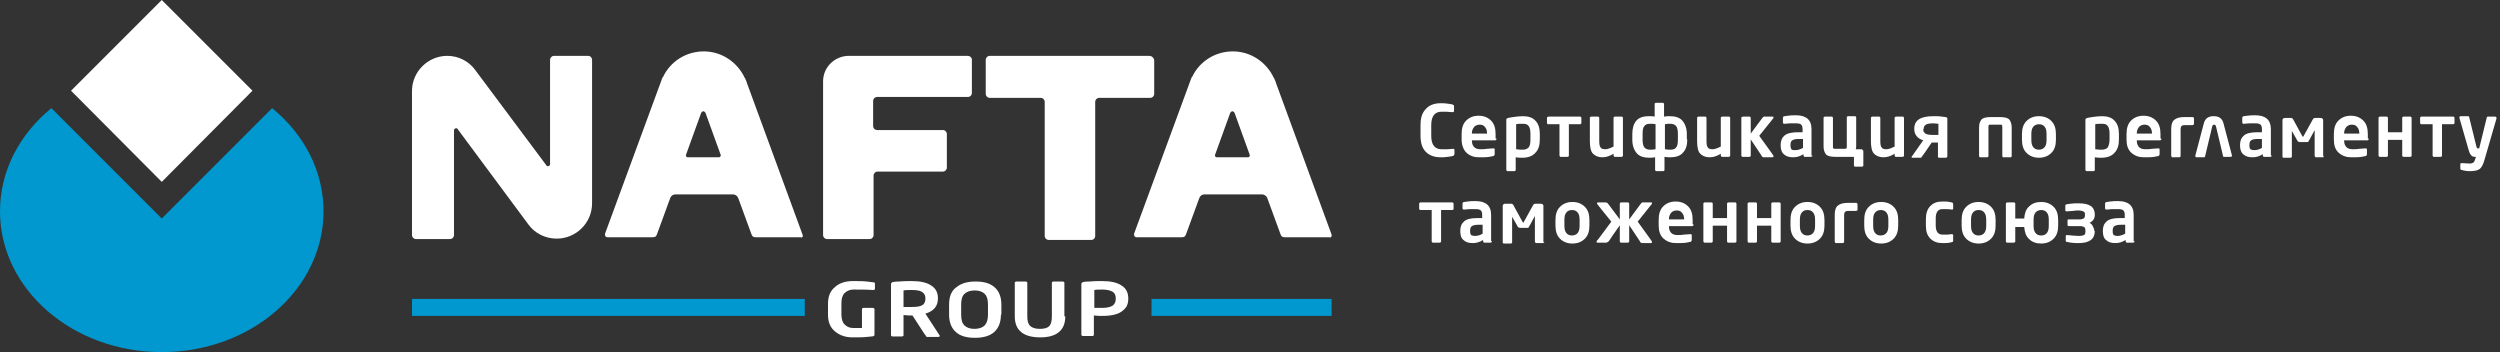 <svg width="284" height="40" viewBox="0 0 284 40" fill="none" xmlns="http://www.w3.org/2000/svg">
<rect x="0" y="0" width="284" height="40" fill="#333333" stroke="none"/>
<g clip-path="url(#clip0)">
<path d="M165.178 17.564C165.178 17.665 165.127 17.716 165.025 17.716C164.924 17.767 164.772 17.767 164.467 17.817C164.213 17.868 163.909 17.868 163.655 17.868C162.944 17.868 162.386 17.665 161.98 17.259C161.574 16.853 161.371 16.244 161.371 15.431V14.213C161.371 13.553 161.472 13.097 161.726 12.69C161.98 12.335 162.233 12.081 162.589 11.929C162.944 11.777 163.299 11.726 163.655 11.726C163.909 11.726 164.162 11.726 164.467 11.777C164.721 11.828 164.924 11.828 165.025 11.878C165.127 11.929 165.178 11.98 165.178 12.03V12.589C165.178 12.69 165.127 12.741 165.025 12.741C164.518 12.69 164.112 12.69 163.756 12.69C162.995 12.69 162.589 13.198 162.589 14.213V15.431C162.589 16.447 162.995 16.954 163.756 16.954C163.959 16.954 164.162 16.954 164.416 16.954L165.076 16.904C165.178 16.904 165.228 16.954 165.228 17.056V17.564H165.178Z" fill="white"/>
<path d="M170 15.736C170 15.888 169.949 15.939 169.848 15.939H167.208C167.208 16.244 167.259 16.447 167.411 16.65C167.563 16.853 167.817 16.954 168.173 16.954C168.426 16.954 168.68 16.954 168.934 16.904L169.645 16.853C169.746 16.853 169.797 16.904 169.797 16.954V17.513C169.797 17.614 169.746 17.665 169.695 17.716C169.645 17.716 169.492 17.767 169.188 17.817C168.883 17.868 168.528 17.868 168.02 17.868C167.462 17.868 167.005 17.716 166.599 17.36C166.244 17.005 166.041 16.497 166.041 15.838V15.228C166.041 14.569 166.193 14.061 166.548 13.706C166.904 13.35 167.36 13.147 167.97 13.147C168.579 13.147 169.036 13.35 169.391 13.706C169.746 14.061 169.898 14.569 169.898 15.228V15.736H170ZM168.934 15.178C168.934 14.822 168.832 14.569 168.68 14.416C168.528 14.213 168.325 14.162 168.071 14.162C167.817 14.162 167.614 14.264 167.462 14.416C167.31 14.619 167.208 14.822 167.208 15.127V15.178H168.934Z" fill="white"/>
<path d="M174.924 15.838C174.924 16.497 174.772 17.005 174.416 17.36C174.112 17.716 173.604 17.919 172.944 17.919C172.69 17.919 172.437 17.919 172.183 17.868V19.289C172.183 19.34 172.183 19.391 172.132 19.391C172.081 19.442 172.081 19.442 172.03 19.442H171.269C171.218 19.442 171.168 19.442 171.168 19.391C171.117 19.34 171.117 19.34 171.117 19.289V13.604C171.117 13.503 171.168 13.452 171.218 13.452C171.269 13.401 171.472 13.35 171.878 13.3C172.234 13.249 172.64 13.198 172.995 13.198C173.604 13.198 174.112 13.35 174.416 13.706C174.772 14.061 174.924 14.569 174.924 15.229V15.838ZM173.858 15.838V15.229C173.858 14.822 173.807 14.518 173.655 14.315C173.503 14.112 173.299 14.061 172.995 14.061C172.69 14.061 172.437 14.061 172.233 14.112V16.954C172.538 17.005 172.792 17.005 172.995 17.005C173.299 17.005 173.503 16.904 173.655 16.751C173.807 16.548 173.858 16.294 173.858 15.838Z" fill="white"/>
<path d="M178.223 14.112V17.665C178.223 17.716 178.223 17.767 178.173 17.767C178.122 17.817 178.122 17.817 178.071 17.817H177.31C177.259 17.817 177.208 17.817 177.208 17.767C177.157 17.716 177.157 17.716 177.157 17.665V14.112H175.888C175.838 14.112 175.787 14.112 175.787 14.061C175.736 14.01 175.736 14.01 175.736 13.959V13.401C175.736 13.35 175.736 13.3 175.787 13.3C175.838 13.3 175.838 13.249 175.888 13.249H179.492C179.543 13.249 179.594 13.249 179.594 13.3C179.645 13.35 179.645 13.35 179.645 13.401V13.959C179.645 14.01 179.645 14.061 179.594 14.061C179.543 14.112 179.543 14.112 179.492 14.112H178.223Z" fill="white"/>
<path d="M184.365 17.665C184.365 17.716 184.365 17.767 184.315 17.767C184.264 17.817 184.264 17.817 184.213 17.817H183.452C183.401 17.817 183.35 17.817 183.35 17.767C183.35 17.716 183.299 17.716 183.299 17.665V17.462C182.893 17.716 182.487 17.868 182.03 17.868C181.574 17.868 181.218 17.716 180.964 17.462C180.711 17.208 180.609 16.701 180.609 16.041V13.401C180.609 13.35 180.609 13.3 180.66 13.3C180.711 13.249 180.711 13.249 180.761 13.249H181.523C181.574 13.249 181.624 13.249 181.624 13.3C181.675 13.35 181.675 13.35 181.675 13.401V16.041C181.675 16.396 181.726 16.65 181.827 16.751C181.929 16.904 182.081 16.954 182.386 16.954C182.589 16.954 182.893 16.853 183.299 16.65V13.401C183.299 13.35 183.299 13.3 183.35 13.3C183.401 13.249 183.401 13.249 183.452 13.249H184.213C184.264 13.249 184.315 13.249 184.315 13.3C184.365 13.35 184.365 13.35 184.365 13.401V17.665Z" fill="white"/>
<path d="M191.675 15.838C191.675 16.497 191.523 17.005 191.167 17.36C190.863 17.716 190.355 17.868 189.746 17.868C189.594 17.868 189.391 17.868 189.086 17.817V19.289C189.086 19.34 189.086 19.391 189.036 19.391C188.985 19.442 188.985 19.442 188.934 19.442H188.173C188.122 19.442 188.071 19.442 188.071 19.391C188.02 19.34 188.02 19.34 188.02 19.289V17.868C187.766 17.919 187.513 17.919 187.36 17.919C186.751 17.919 186.244 17.767 185.939 17.411C185.635 17.056 185.431 16.548 185.431 15.888V15.229C185.431 14.569 185.584 14.061 185.888 13.706C186.193 13.35 186.7 13.198 187.31 13.198C187.513 13.198 187.766 13.198 187.97 13.249V11.828C187.97 11.777 187.97 11.726 188.02 11.726C188.071 11.675 188.071 11.675 188.122 11.675H188.883C188.934 11.675 188.985 11.675 188.985 11.726C189.036 11.777 189.036 11.777 189.036 11.828V13.249C189.239 13.198 189.442 13.198 189.695 13.198C190.305 13.198 190.812 13.35 191.117 13.706C191.421 14.061 191.624 14.569 191.624 15.229V15.838H191.675ZM188.071 16.954V14.112C187.919 14.061 187.665 14.061 187.411 14.061C187.107 14.061 186.904 14.162 186.802 14.315C186.65 14.467 186.599 14.772 186.599 15.229V15.838C186.599 16.244 186.65 16.548 186.802 16.751C186.954 16.904 187.157 17.005 187.411 17.005C187.563 17.005 187.817 17.005 188.071 16.954ZM190.609 15.838V15.229C190.609 14.822 190.558 14.518 190.406 14.315C190.254 14.162 190.051 14.061 189.797 14.061C189.543 14.061 189.34 14.061 189.137 14.112V16.954C189.391 17.005 189.594 17.005 189.797 17.005C190.101 17.005 190.305 16.904 190.406 16.751C190.558 16.599 190.609 16.294 190.609 15.838Z" fill="white"/>
<path d="M196.548 17.665C196.548 17.716 196.548 17.767 196.497 17.767C196.447 17.767 196.447 17.817 196.396 17.817H195.635C195.584 17.817 195.533 17.817 195.533 17.767C195.533 17.716 195.482 17.716 195.482 17.665V17.462C195.076 17.716 194.67 17.868 194.213 17.868C193.756 17.868 193.401 17.716 193.147 17.462C192.893 17.208 192.792 16.701 192.792 16.041V13.401C192.792 13.35 192.792 13.3 192.843 13.3C192.893 13.249 192.893 13.249 192.944 13.249H193.706C193.756 13.249 193.807 13.249 193.807 13.3C193.858 13.35 193.858 13.35 193.858 13.401V16.041C193.858 16.396 193.909 16.65 194.01 16.751C194.112 16.904 194.264 16.954 194.569 16.954C194.772 16.954 195.076 16.853 195.482 16.65V13.401C195.482 13.35 195.482 13.3 195.533 13.3C195.584 13.249 195.584 13.249 195.635 13.249H196.396C196.447 13.249 196.497 13.249 196.497 13.3C196.548 13.35 196.548 13.35 196.548 13.401V17.665Z" fill="white"/>
<path d="M199.848 15.431L200.914 16.904C201.269 17.411 201.472 17.665 201.472 17.716C201.472 17.716 201.472 17.716 201.472 17.767C201.472 17.817 201.421 17.868 201.371 17.868H200.355C200.254 17.868 200.152 17.817 200.102 17.665L198.883 15.838V17.665C198.883 17.716 198.883 17.767 198.832 17.767C198.782 17.817 198.782 17.817 198.731 17.817H197.97C197.919 17.817 197.868 17.817 197.868 17.767C197.817 17.716 197.817 17.716 197.817 17.665V13.401C197.817 13.35 197.817 13.3 197.868 13.3C197.919 13.3 197.919 13.249 197.97 13.249H198.731C198.782 13.249 198.832 13.249 198.832 13.3C198.883 13.35 198.883 13.35 198.883 13.401V15.178L199.746 14.01C200.102 13.553 200.254 13.3 200.305 13.3L200.355 13.249C200.406 13.249 200.406 13.249 200.457 13.249H201.371C201.472 13.249 201.472 13.3 201.472 13.35C201.472 13.401 201.472 13.401 201.472 13.401L199.848 15.431Z" fill="white"/>
<path d="M205.888 17.665C205.888 17.716 205.888 17.767 205.838 17.767C205.787 17.767 205.787 17.817 205.736 17.817H205.025C204.975 17.817 204.924 17.817 204.924 17.767C204.924 17.716 204.873 17.716 204.873 17.665V17.513C204.467 17.767 204.112 17.868 203.706 17.868C203.249 17.868 202.893 17.767 202.64 17.513C202.386 17.31 202.284 16.954 202.284 16.497V16.447C202.284 15.99 202.437 15.634 202.741 15.381C203.046 15.127 203.553 15.025 204.264 15.025H204.772V14.67C204.772 14.416 204.721 14.264 204.619 14.162C204.518 14.061 204.315 14.01 204.061 14.01C203.807 14.01 203.604 14.01 203.35 14.01L202.741 14.061H202.69C202.589 14.061 202.538 14.01 202.538 13.909V13.401C202.538 13.35 202.538 13.3 202.589 13.249C202.64 13.198 202.792 13.198 203.096 13.147C203.401 13.096 203.706 13.096 204.01 13.096C205.178 13.096 205.787 13.604 205.787 14.67V17.665H205.888ZM204.822 16.802V15.787H204.315C204.01 15.787 203.756 15.838 203.604 15.939C203.452 16.041 203.401 16.193 203.401 16.497V16.548C203.401 16.751 203.452 16.853 203.503 16.954C203.553 17.056 203.756 17.056 203.959 17.056C204.264 17.056 204.518 16.954 204.822 16.802Z" fill="white"/>
<path d="M211.523 17.005C211.574 17.005 211.624 17.005 211.624 17.056C211.624 17.107 211.675 17.107 211.675 17.157V18.782C211.675 18.832 211.675 18.883 211.624 18.883C211.574 18.934 211.574 18.934 211.523 18.934H210.761C210.711 18.934 210.66 18.934 210.66 18.883C210.609 18.832 210.609 18.832 210.609 18.782V17.817H208.477C207.919 17.817 207.563 17.716 207.411 17.513C207.259 17.31 207.157 17.005 207.157 16.65V13.401C207.157 13.35 207.157 13.3 207.208 13.3C207.259 13.249 207.259 13.249 207.31 13.249H208.071C208.122 13.249 208.173 13.249 208.173 13.3C208.223 13.35 208.223 13.35 208.223 13.401V16.65C208.223 16.751 208.223 16.853 208.274 16.853C208.325 16.904 208.376 16.904 208.477 16.904H209.543C209.645 16.904 209.695 16.904 209.746 16.853C209.797 16.802 209.797 16.751 209.797 16.599V13.35C209.797 13.3 209.797 13.249 209.848 13.249C209.898 13.198 209.898 13.198 209.949 13.198H210.711C210.761 13.198 210.812 13.198 210.812 13.249C210.863 13.3 210.863 13.3 210.863 13.35V16.599C210.863 16.701 210.863 16.853 210.812 16.954H211.523V17.005Z" fill="white"/>
<path d="M216.294 17.665C216.294 17.716 216.294 17.767 216.244 17.767C216.193 17.767 216.193 17.817 216.142 17.817H215.381C215.33 17.817 215.279 17.817 215.279 17.767C215.279 17.716 215.228 17.716 215.228 17.665V17.462C214.822 17.716 214.416 17.868 213.959 17.868C213.503 17.868 213.147 17.716 212.893 17.462C212.64 17.208 212.538 16.701 212.538 16.041V13.401C212.538 13.35 212.538 13.3 212.589 13.3C212.64 13.249 212.64 13.249 212.69 13.249H213.452C213.503 13.249 213.553 13.249 213.553 13.3C213.604 13.35 213.604 13.35 213.604 13.401V16.041C213.604 16.396 213.655 16.65 213.756 16.751C213.858 16.904 214.01 16.954 214.315 16.954C214.518 16.954 214.822 16.853 215.228 16.65V13.401C215.228 13.35 215.228 13.3 215.279 13.3C215.33 13.249 215.33 13.249 215.381 13.249H216.142C216.193 13.249 216.244 13.249 216.244 13.3C216.294 13.35 216.294 13.35 216.294 13.401V17.665Z" fill="white"/>
<path d="M218.477 15.939C217.817 15.736 217.462 15.279 217.462 14.67V14.619C217.462 13.655 218.173 13.198 219.645 13.198C219.949 13.198 220.305 13.198 220.609 13.249C220.964 13.3 221.117 13.3 221.168 13.35C221.218 13.401 221.218 13.452 221.218 13.503V17.767C221.218 17.817 221.218 17.817 221.168 17.868C221.117 17.868 221.117 17.919 221.066 17.919H220.305C220.203 17.919 220.152 17.868 220.152 17.817V16.193C220 16.193 219.797 16.193 219.594 16.193H219.442L218.68 17.31C218.426 17.665 218.325 17.817 218.274 17.868C218.274 17.919 218.223 17.919 218.173 17.919H217.259C217.208 17.919 217.157 17.919 217.157 17.868V17.817L218.477 15.939ZM218.477 14.67C218.477 14.924 218.579 15.076 218.731 15.178C218.883 15.279 219.188 15.33 219.645 15.33H220.203V14.061C220 14.061 219.848 14.01 219.645 14.01C219.239 14.01 218.934 14.061 218.782 14.162C218.629 14.264 218.528 14.416 218.528 14.619V14.67H218.477Z" fill="white"/>
<path d="M227.208 14.162H226.142C226.041 14.162 225.939 14.162 225.939 14.213C225.888 14.264 225.888 14.315 225.888 14.467V17.716C225.888 17.767 225.888 17.817 225.838 17.817C225.787 17.868 225.787 17.868 225.736 17.868H224.975C224.924 17.868 224.873 17.868 224.873 17.817C224.822 17.767 224.822 17.767 224.822 17.716V14.467C224.822 14.061 224.924 13.807 225.076 13.604C225.228 13.401 225.584 13.3 226.142 13.3H227.208C227.766 13.3 228.122 13.401 228.274 13.604C228.426 13.807 228.528 14.112 228.528 14.467V17.716C228.528 17.767 228.528 17.817 228.477 17.817C228.426 17.868 228.426 17.868 228.376 17.868H227.614C227.563 17.868 227.513 17.868 227.513 17.817C227.462 17.767 227.462 17.767 227.462 17.716V14.467C227.462 14.366 227.462 14.264 227.411 14.213C227.411 14.162 227.36 14.162 227.208 14.162Z" fill="white"/>
<path d="M233.553 15.888C233.553 16.497 233.401 17.005 233.046 17.36C232.69 17.716 232.233 17.919 231.624 17.919C231.015 17.919 230.558 17.716 230.203 17.36C229.848 17.005 229.695 16.497 229.695 15.888V15.229C229.695 14.619 229.848 14.112 230.203 13.756C230.558 13.401 231.015 13.198 231.624 13.198C232.233 13.198 232.69 13.401 233.046 13.756C233.401 14.112 233.553 14.619 233.553 15.229V15.888ZM232.487 15.888V15.229C232.487 14.873 232.437 14.619 232.284 14.416C232.132 14.213 231.929 14.112 231.624 14.112C231.371 14.112 231.117 14.213 230.964 14.416C230.812 14.619 230.761 14.873 230.761 15.229V15.888C230.761 16.244 230.812 16.497 230.964 16.701C231.117 16.904 231.32 17.005 231.624 17.005C231.878 17.005 232.132 16.904 232.284 16.701C232.437 16.497 232.487 16.244 232.487 15.888Z" fill="white"/>
<path d="M240.711 15.838C240.711 16.497 240.558 17.005 240.203 17.36C239.898 17.716 239.391 17.919 238.731 17.919C238.477 17.919 238.223 17.919 237.97 17.868V19.289C237.97 19.34 237.97 19.391 237.919 19.391C237.868 19.442 237.868 19.442 237.817 19.442H237.056C237.005 19.442 236.954 19.442 236.954 19.391C236.904 19.34 236.904 19.34 236.904 19.289V13.604C236.904 13.503 236.954 13.452 237.005 13.452C237.056 13.401 237.259 13.35 237.665 13.3C238.02 13.249 238.426 13.198 238.782 13.198C239.391 13.198 239.898 13.35 240.203 13.706C240.558 14.061 240.711 14.569 240.711 15.229V15.838ZM239.645 15.838V15.229C239.645 14.822 239.594 14.518 239.442 14.315C239.289 14.112 239.086 14.061 238.782 14.061C238.477 14.061 238.223 14.061 238.02 14.112V16.954C238.325 17.005 238.579 17.005 238.782 17.005C239.086 17.005 239.289 16.904 239.442 16.751C239.543 16.548 239.645 16.294 239.645 15.838Z" fill="white"/>
<path d="M245.533 15.736C245.533 15.888 245.482 15.939 245.381 15.939H242.741C242.741 16.244 242.792 16.447 242.944 16.65C243.096 16.853 243.35 16.954 243.706 16.954C243.959 16.954 244.213 16.954 244.467 16.904L245.178 16.853C245.279 16.853 245.33 16.904 245.33 16.954V17.513C245.33 17.614 245.279 17.665 245.228 17.716C245.178 17.716 245.025 17.767 244.721 17.817C244.416 17.868 244.061 17.868 243.553 17.868C242.995 17.868 242.538 17.716 242.132 17.36C241.726 17.005 241.574 16.497 241.574 15.838V15.228C241.574 14.569 241.726 14.061 242.081 13.706C242.437 13.35 242.893 13.147 243.503 13.147C244.112 13.147 244.568 13.35 244.924 13.706C245.279 14.061 245.431 14.569 245.431 15.228V15.736H245.533ZM244.467 15.178C244.467 14.822 244.365 14.569 244.213 14.416C244.061 14.213 243.858 14.162 243.604 14.162C243.35 14.162 243.147 14.264 242.995 14.416C242.843 14.619 242.741 14.822 242.741 15.127V15.178H244.467Z" fill="white"/>
<path d="M248.122 14.213C247.868 14.213 247.716 14.366 247.716 14.67V17.716C247.716 17.767 247.716 17.817 247.665 17.817C247.614 17.817 247.614 17.868 247.563 17.868H246.802C246.751 17.868 246.7 17.868 246.7 17.817C246.7 17.767 246.65 17.767 246.65 17.716V14.67C246.65 14.162 246.751 13.807 247.005 13.604C247.259 13.401 247.614 13.3 248.122 13.3H249.086C249.137 13.3 249.188 13.3 249.188 13.35C249.188 13.401 249.239 13.401 249.239 13.452V14.061C249.239 14.112 249.239 14.162 249.188 14.162C249.137 14.162 249.137 14.213 249.086 14.213H248.122Z" fill="white"/>
<path d="M252.538 17.716L251.726 14.315C251.675 14.213 251.624 14.162 251.523 14.162C251.421 14.162 251.371 14.213 251.32 14.315L250.508 17.716C250.508 17.817 250.457 17.868 250.355 17.868H249.543C249.442 17.868 249.391 17.817 249.391 17.716C249.391 17.716 249.391 17.716 249.391 17.665L250.355 14.01C250.508 13.452 250.863 13.198 251.472 13.198C252.081 13.198 252.437 13.452 252.589 14.01L253.553 17.665C253.553 17.767 253.503 17.817 253.401 17.817H252.589C252.589 17.817 252.538 17.767 252.538 17.716Z" fill="white"/>
<path d="M258.071 17.665C258.071 17.716 258.071 17.767 258.02 17.767C257.97 17.817 257.97 17.817 257.919 17.817H257.208C257.157 17.817 257.107 17.817 257.107 17.767C257.056 17.716 257.056 17.716 257.056 17.665V17.513C256.65 17.767 256.294 17.868 255.888 17.868C255.431 17.868 255.076 17.767 254.822 17.513C254.569 17.31 254.467 16.954 254.467 16.497V16.447C254.467 15.99 254.619 15.634 254.924 15.381C255.228 15.127 255.736 15.025 256.447 15.025H256.954V14.67C256.954 14.416 256.904 14.264 256.802 14.162C256.7 14.061 256.497 14.01 256.244 14.01C255.99 14.01 255.787 14.01 255.533 14.01L254.924 14.061H254.873C254.772 14.061 254.721 14.01 254.721 13.909V13.401C254.721 13.35 254.721 13.3 254.772 13.249C254.822 13.198 254.975 13.198 255.279 13.147C255.584 13.096 255.888 13.096 256.193 13.096C257.36 13.096 257.97 13.604 257.97 14.67V17.665H258.071ZM256.954 16.802V15.787H256.447C256.142 15.787 255.888 15.838 255.736 15.939C255.584 16.041 255.533 16.193 255.533 16.497V16.548C255.533 16.751 255.584 16.853 255.634 16.954C255.736 17.005 255.888 17.056 256.091 17.056C256.396 17.056 256.7 16.954 256.954 16.802Z" fill="white"/>
<path d="M264.01 17.767C264.01 17.817 263.959 17.868 263.858 17.868H263.096C263.046 17.868 263.046 17.868 262.995 17.817C262.995 17.767 262.944 17.767 262.944 17.716V14.873C262.944 14.822 262.944 14.822 262.944 14.822C262.944 14.822 262.944 14.822 262.893 14.873L262.487 15.634C262.335 15.939 262.233 16.041 262.233 16.091C262.233 16.091 262.183 16.142 262.132 16.142C262.081 16.142 262.03 16.142 262.03 16.142H261.269C261.167 16.142 261.066 16.091 261.015 16.041L260.355 14.873C260.355 14.873 260.355 14.873 260.355 14.924V17.767C260.355 17.817 260.355 17.817 260.305 17.868C260.305 17.919 260.254 17.919 260.203 17.919H259.442C259.34 17.919 259.289 17.868 259.289 17.817V13.604C259.289 13.553 259.34 13.502 259.391 13.452C259.442 13.401 259.492 13.401 259.594 13.401H260.203C260.254 13.401 260.305 13.401 260.305 13.401C260.355 13.401 260.355 13.452 260.406 13.452C260.457 13.452 260.508 13.553 260.609 13.756L261.523 15.431C261.574 15.482 261.574 15.533 261.624 15.533C261.675 15.533 261.675 15.533 261.675 15.482L262.741 13.553C262.792 13.452 262.893 13.401 262.995 13.401H263.604C263.706 13.401 263.756 13.401 263.807 13.452C263.858 13.502 263.909 13.553 263.909 13.604V17.767H264.01Z" fill="white"/>
<path d="M269.086 15.736C269.086 15.888 269.036 15.939 268.934 15.939H266.294C266.294 16.244 266.345 16.447 266.497 16.65C266.65 16.853 266.904 16.954 267.259 16.954C267.513 16.954 267.766 16.954 268.02 16.904L268.731 16.853C268.832 16.853 268.883 16.904 268.883 16.954V17.513C268.883 17.614 268.832 17.665 268.782 17.716C268.731 17.716 268.579 17.767 268.274 17.817C267.97 17.868 267.614 17.868 267.107 17.868C266.548 17.868 266.091 17.716 265.685 17.36C265.279 17.005 265.127 16.497 265.127 15.838V15.228C265.127 14.569 265.279 14.061 265.635 13.706C265.99 13.35 266.447 13.147 267.056 13.147C267.665 13.147 268.122 13.35 268.477 13.706C268.832 14.061 268.985 14.569 268.985 15.228V15.736H269.086ZM268.02 15.178C268.02 14.822 267.919 14.569 267.766 14.416C267.614 14.213 267.411 14.162 267.157 14.162C266.904 14.162 266.7 14.264 266.548 14.416C266.396 14.619 266.294 14.822 266.294 15.127V15.178H268.02Z" fill="white"/>
<path d="M271.269 17.665C271.269 17.716 271.269 17.767 271.218 17.767C271.167 17.817 271.167 17.817 271.117 17.817H270.355C270.305 17.817 270.254 17.817 270.254 17.767C270.203 17.716 270.203 17.716 270.203 17.665V13.401C270.203 13.35 270.203 13.3 270.254 13.3C270.305 13.249 270.305 13.249 270.355 13.249H271.117C271.167 13.249 271.218 13.249 271.218 13.3C271.269 13.35 271.269 13.35 271.269 13.401V15.025H272.893V13.401C272.893 13.35 272.893 13.3 272.944 13.3C272.995 13.249 272.995 13.249 273.046 13.249H273.807C273.858 13.249 273.909 13.249 273.909 13.3C273.959 13.35 273.959 13.35 273.959 13.401V17.665C273.959 17.716 273.959 17.767 273.909 17.767C273.858 17.817 273.858 17.817 273.807 17.817H273.046C272.995 17.817 272.944 17.817 272.944 17.767C272.893 17.716 272.893 17.716 272.893 17.665V15.888H271.269V17.665Z" fill="white"/>
<path d="M277.411 14.112V17.665C277.411 17.716 277.411 17.767 277.36 17.767C277.31 17.817 277.31 17.817 277.259 17.817H276.497C276.447 17.817 276.396 17.817 276.396 17.767C276.345 17.716 276.345 17.716 276.345 17.665V14.112H275.076C275.025 14.112 274.975 14.112 274.975 14.061C274.924 14.01 274.924 14.01 274.924 13.959V13.401C274.924 13.35 274.924 13.3 274.975 13.3C275.025 13.249 275.025 13.249 275.076 13.249H278.68C278.731 13.249 278.782 13.249 278.782 13.3C278.832 13.35 278.832 13.35 278.832 13.401V13.959C278.832 14.01 278.832 14.061 278.782 14.061C278.731 14.112 278.731 14.112 278.68 14.112H277.411Z" fill="white"/>
<path d="M281.624 16.904L282.487 13.401C282.487 13.3 282.538 13.249 282.64 13.249H283.452C283.503 13.249 283.503 13.249 283.553 13.3C283.604 13.35 283.604 13.35 283.604 13.401V13.452L282.233 18.173C282.081 18.731 281.878 19.086 281.624 19.239C281.371 19.391 281.015 19.442 280.558 19.442C280.355 19.442 280.203 19.442 280 19.391C279.797 19.34 279.695 19.34 279.594 19.289C279.543 19.239 279.492 19.239 279.492 19.188V18.68C279.492 18.579 279.543 18.528 279.645 18.528L280.558 18.579C280.761 18.579 280.863 18.528 280.964 18.477C281.066 18.426 281.167 18.173 281.269 17.817H281.168C280.964 17.817 280.812 17.767 280.711 17.614C280.609 17.513 280.508 17.31 280.457 17.107L279.391 13.401V13.35C279.391 13.249 279.442 13.198 279.543 13.198H280.355C280.457 13.198 280.508 13.249 280.508 13.35L281.32 16.65C281.371 16.751 281.371 16.853 281.421 16.853H281.624V16.904Z" fill="white"/>
<path d="M163.706 23.858V27.411C163.706 27.462 163.706 27.513 163.655 27.513C163.604 27.564 163.604 27.564 163.553 27.564H162.792C162.741 27.564 162.69 27.564 162.69 27.513C162.64 27.462 162.64 27.462 162.64 27.411V23.858H161.371C161.32 23.858 161.269 23.858 161.269 23.807C161.218 23.756 161.218 23.756 161.218 23.706V23.147C161.218 23.096 161.218 23.046 161.269 23.046C161.32 22.995 161.32 22.995 161.371 22.995H164.975C165.025 22.995 165.076 22.995 165.076 23.046C165.127 23.096 165.127 23.096 165.127 23.147V23.706C165.127 23.756 165.127 23.807 165.076 23.807C165.025 23.858 165.025 23.858 164.975 23.858H163.706Z" fill="white"/>
<path d="M169.492 27.411C169.492 27.462 169.492 27.513 169.442 27.513C169.391 27.513 169.391 27.564 169.34 27.564H168.629C168.579 27.564 168.528 27.564 168.528 27.513C168.528 27.462 168.477 27.462 168.477 27.411V27.259C168.071 27.513 167.716 27.614 167.31 27.614C166.853 27.614 166.497 27.513 166.244 27.259C165.99 27.056 165.888 26.701 165.888 26.244V26.193C165.888 25.736 166.041 25.381 166.345 25.127C166.65 24.873 167.157 24.772 167.868 24.772H168.376V24.416C168.376 24.162 168.325 24.01 168.223 23.909C168.122 23.807 167.919 23.756 167.665 23.756C167.411 23.756 167.208 23.756 166.954 23.756L166.345 23.807H166.294C166.193 23.807 166.142 23.756 166.142 23.655V23.147C166.142 23.096 166.142 23.046 166.193 22.995C166.244 22.944 166.396 22.944 166.7 22.893C167.005 22.843 167.31 22.843 167.614 22.843C168.782 22.843 169.391 23.35 169.391 24.416V27.411H169.492ZM168.426 26.548V25.533H167.919C167.614 25.533 167.36 25.584 167.208 25.685C167.056 25.787 167.005 25.939 167.005 26.244V26.294C167.005 26.497 167.056 26.599 167.107 26.701C167.208 26.751 167.36 26.802 167.563 26.802C167.868 26.802 168.173 26.701 168.426 26.548Z" fill="white"/>
<path d="M175.431 27.513C175.431 27.564 175.381 27.614 175.279 27.614H174.518C174.467 27.614 174.467 27.614 174.416 27.564C174.416 27.513 174.365 27.513 174.365 27.462V24.619C174.365 24.569 174.365 24.569 174.365 24.569C174.365 24.569 174.365 24.569 174.315 24.619L173.909 25.381C173.756 25.685 173.655 25.787 173.655 25.838C173.655 25.838 173.604 25.888 173.553 25.888C173.503 25.888 173.452 25.888 173.452 25.888H172.69C172.589 25.888 172.487 25.838 172.437 25.787L171.777 24.619C171.777 24.619 171.777 24.619 171.777 24.67V27.513C171.777 27.564 171.777 27.564 171.726 27.614C171.726 27.665 171.675 27.665 171.624 27.665H170.863C170.761 27.665 170.711 27.614 170.711 27.564V23.35C170.711 23.299 170.761 23.249 170.812 23.198C170.863 23.147 170.914 23.147 171.015 23.147H171.624C171.675 23.147 171.726 23.147 171.726 23.147C171.777 23.147 171.777 23.198 171.827 23.198C171.878 23.198 171.929 23.299 172.03 23.503L172.944 25.178C172.995 25.228 172.995 25.279 173.046 25.279C173.096 25.279 173.096 25.279 173.096 25.228L174.162 23.299C174.213 23.198 174.315 23.147 174.416 23.147H175.025C175.127 23.147 175.178 23.147 175.228 23.198C175.279 23.249 175.33 23.299 175.33 23.35V27.513H175.431Z" fill="white"/>
<path d="M180.558 25.635C180.558 26.244 180.406 26.751 180.051 27.107C179.695 27.462 179.239 27.665 178.629 27.665C178.02 27.665 177.563 27.462 177.208 27.107C176.853 26.751 176.701 26.244 176.701 25.635V24.975C176.701 24.366 176.853 23.858 177.208 23.503C177.563 23.147 178.02 22.944 178.629 22.944C179.239 22.944 179.695 23.147 180.051 23.503C180.406 23.858 180.558 24.366 180.558 24.975V25.635ZM179.442 25.635V24.975C179.442 24.619 179.391 24.366 179.239 24.163C179.086 23.959 178.883 23.858 178.579 23.858C178.274 23.858 178.071 23.959 177.919 24.163C177.766 24.366 177.716 24.619 177.716 24.975V25.635C177.716 25.99 177.766 26.244 177.919 26.447C178.071 26.65 178.274 26.751 178.579 26.751C178.832 26.751 179.086 26.65 179.239 26.447C179.391 26.244 179.442 25.99 179.442 25.635Z" fill="white"/>
<path d="M184.01 24.924V23.147C184.01 23.096 184.01 23.046 184.061 23.046C184.112 22.995 184.112 22.995 184.162 22.995H184.924C184.975 22.995 185.025 22.995 185.025 23.046C185.025 23.096 185.076 23.096 185.076 23.147V24.924L185.939 23.756C186.294 23.3 186.447 23.046 186.497 23.046L186.548 22.995C186.599 22.995 186.599 22.995 186.65 22.995H187.563C187.665 22.995 187.665 23.046 187.665 23.096C187.665 23.147 187.665 23.147 187.665 23.147L186.041 25.178L187.107 26.65C187.462 27.157 187.665 27.411 187.665 27.462C187.665 27.462 187.665 27.462 187.665 27.513C187.665 27.564 187.614 27.614 187.563 27.614H186.548C186.447 27.614 186.345 27.564 186.294 27.411L185.076 25.584V27.411C185.076 27.462 185.076 27.513 185.025 27.513C184.975 27.564 184.975 27.564 184.924 27.564H184.162C184.112 27.564 184.061 27.564 184.061 27.513C184.01 27.462 184.01 27.462 184.01 27.411V25.584L183.198 26.751C182.893 27.208 182.741 27.462 182.69 27.462C182.69 27.462 182.64 27.513 182.589 27.513C182.538 27.564 182.487 27.564 182.487 27.564H181.472C181.371 27.564 181.371 27.513 181.371 27.462C181.371 27.462 181.371 27.462 181.371 27.411C181.371 27.411 181.421 27.31 181.574 27.157L183.046 25.178L181.98 23.858C181.624 23.401 181.421 23.147 181.421 23.147V23.096C181.421 23.046 181.472 22.995 181.523 22.995H182.437C182.487 22.995 182.589 23.046 182.64 23.096L184.01 24.924Z" fill="white"/>
<path d="M192.386 25.482C192.386 25.635 192.335 25.685 192.233 25.685H189.594C189.594 25.99 189.645 26.193 189.797 26.396C189.949 26.599 190.203 26.701 190.558 26.701C190.812 26.701 191.066 26.701 191.32 26.65L192.03 26.599C192.132 26.599 192.183 26.65 192.183 26.701V27.259C192.183 27.36 192.132 27.411 192.081 27.462C192.03 27.462 191.878 27.513 191.574 27.564C191.269 27.614 190.914 27.614 190.406 27.614C189.848 27.614 189.391 27.462 188.985 27.107C188.579 26.751 188.426 26.244 188.426 25.584V24.975C188.426 24.315 188.579 23.807 188.934 23.452C189.289 23.096 189.746 22.893 190.355 22.893C190.964 22.893 191.421 23.096 191.777 23.452C192.132 23.807 192.284 24.315 192.284 24.975V25.482H192.386ZM191.32 24.924C191.32 24.569 191.218 24.315 191.066 24.163C190.914 23.959 190.711 23.909 190.457 23.909C190.203 23.909 190 24.01 189.848 24.163C189.695 24.366 189.594 24.569 189.594 24.873V24.924H191.32Z" fill="white"/>
<path d="M194.568 27.411C194.568 27.462 194.568 27.513 194.518 27.513C194.467 27.564 194.467 27.564 194.416 27.564H193.655C193.604 27.564 193.553 27.564 193.553 27.513C193.502 27.462 193.503 27.462 193.503 27.411V23.147C193.503 23.096 193.502 23.046 193.553 23.046C193.604 22.995 193.604 22.995 193.655 22.995H194.416C194.467 22.995 194.518 22.995 194.518 23.046C194.568 23.096 194.568 23.096 194.568 23.147V24.772H196.193V23.147C196.193 23.096 196.193 23.046 196.244 23.046C196.294 22.995 196.294 22.995 196.345 22.995H197.107C197.157 22.995 197.208 22.995 197.208 23.046C197.259 23.096 197.259 23.096 197.259 23.147V27.411C197.259 27.462 197.259 27.513 197.208 27.513C197.157 27.564 197.157 27.564 197.107 27.564H196.345C196.294 27.564 196.244 27.564 196.244 27.513C196.193 27.462 196.193 27.462 196.193 27.411V25.635H194.568V27.411Z" fill="white"/>
<path d="M199.594 27.411C199.594 27.462 199.594 27.513 199.543 27.513C199.492 27.564 199.492 27.564 199.442 27.564H198.68C198.629 27.564 198.579 27.564 198.579 27.513C198.528 27.462 198.528 27.462 198.528 27.411V23.147C198.528 23.096 198.528 23.046 198.579 23.046C198.629 22.995 198.629 22.995 198.68 22.995H199.442C199.492 22.995 199.543 22.995 199.543 23.046C199.594 23.096 199.594 23.096 199.594 23.147V24.772H201.218V23.147C201.218 23.096 201.218 23.046 201.269 23.046C201.32 22.995 201.32 22.995 201.371 22.995H202.132C202.183 22.995 202.233 22.995 202.233 23.046C202.284 23.096 202.284 23.096 202.284 23.147V27.411C202.284 27.462 202.284 27.513 202.233 27.513C202.183 27.564 202.183 27.564 202.132 27.564H201.371C201.32 27.564 201.269 27.564 201.269 27.513C201.218 27.462 201.218 27.462 201.218 27.411V25.635H199.594V27.411Z" fill="white"/>
<path d="M207.259 25.635C207.259 26.244 207.107 26.751 206.751 27.107C206.396 27.462 205.939 27.665 205.33 27.665C204.721 27.665 204.264 27.462 203.909 27.107C203.553 26.751 203.401 26.244 203.401 25.635V24.975C203.401 24.366 203.553 23.858 203.909 23.503C204.264 23.147 204.721 22.944 205.33 22.944C205.939 22.944 206.396 23.147 206.751 23.503C207.107 23.858 207.259 24.366 207.259 24.975V25.635ZM206.193 25.635V24.975C206.193 24.619 206.142 24.366 205.99 24.163C205.838 23.959 205.635 23.858 205.33 23.858C205.025 23.858 204.822 23.959 204.67 24.163C204.518 24.366 204.467 24.619 204.467 24.975V25.635C204.467 25.99 204.518 26.244 204.67 26.447C204.822 26.65 205.025 26.751 205.33 26.751C205.584 26.751 205.838 26.65 205.99 26.447C206.142 26.244 206.193 25.99 206.193 25.635Z" fill="white"/>
<path d="M209.898 23.959C209.645 23.959 209.492 24.112 209.492 24.416V27.462C209.492 27.513 209.492 27.564 209.442 27.564C209.391 27.564 209.391 27.614 209.34 27.614H208.579C208.528 27.614 208.477 27.614 208.477 27.564C208.477 27.513 208.426 27.513 208.426 27.462V24.416C208.426 23.909 208.528 23.553 208.782 23.35C209.036 23.147 209.391 23.046 209.898 23.046H210.863C210.914 23.046 210.964 23.046 210.964 23.096C210.964 23.147 211.015 23.147 211.015 23.198V23.807C211.015 23.858 211.015 23.909 210.964 23.909C210.914 23.909 210.914 23.959 210.863 23.959H209.898Z" fill="white"/>
<path d="M215.635 25.635C215.635 26.244 215.482 26.751 215.127 27.107C214.772 27.462 214.315 27.665 213.706 27.665C213.096 27.665 212.64 27.462 212.284 27.107C211.929 26.751 211.777 26.244 211.777 25.635V24.975C211.777 24.366 211.929 23.858 212.284 23.503C212.64 23.147 213.096 22.944 213.706 22.944C214.315 22.944 214.772 23.147 215.127 23.503C215.482 23.858 215.635 24.366 215.635 24.975V25.635ZM214.518 25.635V24.975C214.518 24.619 214.467 24.366 214.315 24.163C214.162 23.959 213.959 23.858 213.655 23.858C213.401 23.858 213.147 23.959 212.995 24.163C212.843 24.366 212.792 24.619 212.792 24.975V25.635C212.792 25.99 212.843 26.244 212.995 26.447C213.147 26.65 213.35 26.751 213.655 26.751C213.909 26.751 214.162 26.65 214.315 26.447C214.467 26.244 214.518 25.99 214.518 25.635Z" fill="white"/>
<path d="M221.878 27.31C221.878 27.411 221.878 27.462 221.827 27.462C221.777 27.513 221.675 27.513 221.472 27.564C221.269 27.614 221.015 27.614 220.66 27.614C220.102 27.614 219.645 27.462 219.289 27.107C218.934 26.751 218.782 26.294 218.782 25.635V24.873C218.782 24.264 218.934 23.756 219.289 23.401C219.645 23.046 220.051 22.893 220.66 22.893C220.964 22.893 221.269 22.893 221.472 22.944C221.675 22.995 221.777 22.995 221.827 23.046C221.878 23.096 221.878 23.147 221.878 23.198V23.706C221.878 23.807 221.827 23.807 221.726 23.807C221.421 23.756 221.066 23.756 220.66 23.756C220.152 23.756 219.898 24.112 219.898 24.822V25.584C219.898 26.294 220.152 26.65 220.66 26.65C220.914 26.65 221.117 26.65 221.269 26.65L221.726 26.599C221.827 26.599 221.878 26.65 221.878 26.701V27.31Z" fill="white"/>
<path d="M226.701 25.635C226.701 26.244 226.548 26.751 226.193 27.107C225.838 27.462 225.381 27.665 224.772 27.665C224.162 27.665 223.706 27.462 223.35 27.107C222.995 26.751 222.843 26.244 222.843 25.635V24.975C222.843 24.366 222.995 23.858 223.35 23.503C223.706 23.147 224.162 22.944 224.772 22.944C225.381 22.944 225.838 23.147 226.193 23.503C226.548 23.858 226.701 24.366 226.701 24.975V25.635ZM225.635 25.635V24.975C225.635 24.619 225.584 24.366 225.431 24.163C225.279 23.959 225.076 23.858 224.772 23.858C224.467 23.858 224.264 23.959 224.112 24.163C223.959 24.366 223.909 24.619 223.909 24.975V25.635C223.909 25.99 223.959 26.244 224.112 26.447C224.264 26.65 224.467 26.751 224.772 26.751C225.025 26.751 225.279 26.65 225.431 26.447C225.584 26.244 225.635 25.99 225.635 25.635Z" fill="white"/>
<path d="M228.934 27.411C228.934 27.462 228.934 27.513 228.883 27.513C228.832 27.564 228.832 27.564 228.782 27.564H228.02C227.97 27.564 227.919 27.564 227.919 27.513C227.868 27.462 227.868 27.462 227.868 27.411V23.147C227.868 23.096 227.868 23.046 227.919 23.046C227.97 23.046 227.97 22.995 228.02 22.995H228.782C228.832 22.995 228.883 22.995 228.883 23.046C228.934 23.096 228.934 23.096 228.934 23.147V24.822H229.949C230 24.213 230.152 23.756 230.508 23.452C230.863 23.096 231.32 22.944 231.878 22.944C232.487 22.944 232.944 23.147 233.299 23.503C233.655 23.858 233.807 24.366 233.807 24.975V25.635C233.807 26.244 233.655 26.751 233.299 27.107C232.944 27.462 232.487 27.665 231.878 27.665C231.32 27.665 230.863 27.513 230.508 27.157C230.152 26.853 230 26.345 229.949 25.787H228.934V27.411ZM232.741 25.635V24.975C232.741 24.619 232.69 24.366 232.538 24.163C232.386 23.959 232.183 23.858 231.878 23.858C231.624 23.858 231.371 23.959 231.218 24.163C231.066 24.366 231.015 24.619 231.015 24.975V25.635C231.015 25.99 231.066 26.244 231.218 26.447C231.371 26.65 231.574 26.751 231.878 26.751C232.183 26.751 232.386 26.65 232.538 26.447C232.69 26.244 232.741 25.99 232.741 25.635Z" fill="white"/>
<path d="M237.969 26.244C237.969 27.157 237.36 27.614 236.142 27.614C235.838 27.614 235.533 27.614 235.228 27.563C234.924 27.513 234.772 27.462 234.721 27.462C234.67 27.411 234.67 27.411 234.67 27.36V26.802C234.67 26.751 234.721 26.701 234.822 26.701C235.381 26.751 235.838 26.802 236.142 26.802C236.447 26.802 236.65 26.751 236.751 26.701C236.853 26.65 236.904 26.497 236.904 26.294V26.193C236.904 25.99 236.853 25.838 236.751 25.787C236.65 25.736 236.497 25.685 236.294 25.685H235.025C234.924 25.685 234.873 25.634 234.873 25.584V25.025C234.873 24.924 234.924 24.924 235.025 24.924H236.244C236.447 24.924 236.599 24.873 236.7 24.822C236.802 24.772 236.853 24.619 236.853 24.416V24.366C236.853 24.162 236.802 24.061 236.65 24.01C236.548 23.959 236.345 23.909 236.091 23.909C235.939 23.909 235.736 23.909 235.482 23.959L234.772 24.01C234.67 24.01 234.619 23.959 234.619 23.909V23.35C234.619 23.299 234.619 23.299 234.67 23.249C234.721 23.198 234.873 23.198 235.178 23.147C235.482 23.096 235.787 23.096 236.091 23.096C236.751 23.096 237.208 23.198 237.513 23.401C237.817 23.604 237.969 23.959 237.969 24.366V24.416C237.969 24.822 237.766 25.127 237.36 25.33C237.563 25.381 237.665 25.533 237.766 25.736C237.868 25.939 237.919 26.091 237.919 26.294V26.244H237.969Z" fill="white"/>
<path d="M242.487 27.411C242.487 27.462 242.487 27.513 242.437 27.513C242.386 27.513 242.386 27.564 242.335 27.564H241.624C241.574 27.564 241.523 27.564 241.523 27.513C241.523 27.462 241.472 27.462 241.472 27.411V27.259C241.066 27.513 240.711 27.614 240.305 27.614C239.848 27.614 239.492 27.513 239.239 27.259C238.985 27.056 238.883 26.701 238.883 26.244V26.193C238.883 25.736 239.035 25.381 239.34 25.127C239.645 24.873 240.152 24.772 240.863 24.772H241.371V24.416C241.371 24.162 241.32 24.01 241.218 23.909C241.117 23.807 240.914 23.756 240.66 23.756C240.406 23.756 240.203 23.756 239.949 23.756L239.34 23.807H239.289C239.188 23.807 239.137 23.756 239.137 23.655V23.147C239.137 23.096 239.137 23.046 239.188 22.995C239.239 22.944 239.391 22.944 239.695 22.893C240 22.843 240.305 22.843 240.609 22.843C241.777 22.843 242.386 23.35 242.386 24.416V27.411H242.487ZM241.421 26.548V25.533H240.914C240.609 25.533 240.355 25.584 240.203 25.685C240.051 25.787 240 25.939 240 26.244V26.294C240 26.497 240.051 26.599 240.101 26.701C240.203 26.751 240.355 26.802 240.558 26.802C240.863 26.802 241.117 26.701 241.421 26.548Z" fill="white"/>
<path d="M18.376 20.66L8.071 10.305L18.376 0L28.68 10.305L18.376 20.66Z" fill="white"/>
<path d="M30.914 12.284L20.761 22.437L18.376 24.822L15.99 22.437L5.838 12.284C2.233 15.229 0 19.391 0 24.01C0 32.843 8.223 40 18.376 40C28.528 40 36.751 32.843 36.751 24.01C36.751 19.391 34.518 15.229 30.914 12.284Z" fill="#0098CE"/>
<path d="M99.34 38.02C99.34 38.122 99.289 38.173 99.239 38.173C99.188 38.223 98.934 38.223 98.477 38.274C98.02 38.325 97.513 38.325 96.853 38.325C96.091 38.325 95.431 38.122 94.873 37.665C94.315 37.208 94.061 36.599 94.061 35.736V34.518C94.061 33.655 94.315 33.046 94.873 32.589C95.381 32.132 96.091 31.929 96.903 31.929C97.462 31.929 98.02 31.929 98.477 31.98C98.934 32.031 99.239 32.081 99.289 32.081C99.34 32.081 99.391 32.132 99.391 32.233V32.792C99.391 32.893 99.34 32.944 99.188 32.944H99.137C98.477 32.893 97.766 32.893 96.954 32.893C96.548 32.893 96.193 33.046 95.939 33.3C95.685 33.553 95.584 33.959 95.584 34.467V35.685C95.584 36.193 95.685 36.599 95.939 36.853C96.193 37.107 96.498 37.259 96.903 37.259C97.259 37.259 97.614 37.259 97.919 37.259V35.127C97.919 35.076 97.919 35.025 97.969 35.025C98.02 34.975 98.071 34.975 98.122 34.975H99.137C99.188 34.975 99.239 34.975 99.289 35.025C99.34 35.076 99.34 35.076 99.34 35.127V38.02Z" fill="white"/>
<path d="M105.127 35.635L106.751 38.122V38.173C106.751 38.223 106.7 38.274 106.599 38.274H105.33C105.279 38.274 105.228 38.274 105.228 38.223C105.228 38.223 105.127 38.071 104.975 37.868L103.655 35.838H103.553C103.35 35.838 103.046 35.838 102.64 35.787V38.071C102.64 38.122 102.64 38.173 102.589 38.173C102.538 38.223 102.487 38.223 102.437 38.223H101.421C101.371 38.223 101.32 38.223 101.269 38.173C101.218 38.122 101.218 38.122 101.218 38.071V32.284C101.218 32.183 101.269 32.132 101.32 32.081C101.421 32.031 101.675 31.98 102.132 31.98C102.589 31.929 103.096 31.929 103.553 31.929C104.518 31.929 105.279 32.081 105.787 32.437C106.294 32.741 106.548 33.249 106.548 33.858V33.909C106.548 34.772 106.091 35.33 105.127 35.635ZM105.127 33.909V33.858C105.127 33.553 104.975 33.3 104.721 33.147C104.467 32.995 104.061 32.944 103.553 32.944C103.198 32.944 102.893 32.944 102.64 32.995V34.873C103.046 34.873 103.35 34.873 103.553 34.873C104.112 34.873 104.518 34.822 104.772 34.67C105.025 34.518 105.127 34.264 105.127 33.909Z" fill="white"/>
<path d="M113.706 35.736C113.706 36.599 113.452 37.259 112.944 37.716C112.437 38.173 111.675 38.376 110.761 38.376C109.797 38.376 109.086 38.173 108.579 37.716C108.071 37.259 107.817 36.599 107.817 35.736V34.619C107.817 33.706 108.071 33.046 108.629 32.64C109.188 32.183 109.898 31.98 110.812 31.98C111.777 31.98 112.487 32.183 112.995 32.64C113.503 33.096 113.756 33.756 113.756 34.619V35.736H113.706ZM112.234 35.736V34.619C112.234 34.061 112.132 33.655 111.878 33.401C111.624 33.147 111.269 32.995 110.711 32.995C110.203 32.995 109.797 33.147 109.543 33.401C109.289 33.655 109.188 34.061 109.188 34.619V35.736C109.188 36.294 109.289 36.701 109.543 36.954C109.797 37.208 110.152 37.36 110.711 37.36C111.218 37.36 111.624 37.208 111.878 36.954C112.132 36.65 112.234 36.244 112.234 35.736Z" fill="white"/>
<path d="M121.015 35.939C121.015 37.513 120.051 38.325 118.173 38.325C116.244 38.325 115.279 37.513 115.279 35.939V32.132C115.279 32.081 115.279 32.031 115.33 32.031C115.381 31.98 115.431 31.98 115.482 31.98H116.497C116.548 31.98 116.599 31.98 116.65 32.031C116.701 32.081 116.701 32.081 116.701 32.132V35.939C116.701 36.447 116.802 36.802 117.005 37.005C117.208 37.208 117.563 37.36 118.122 37.36C118.629 37.36 118.985 37.259 119.188 37.056C119.391 36.853 119.492 36.498 119.492 35.939V32.132C119.492 32.081 119.492 32.031 119.543 32.031C119.594 31.98 119.645 31.98 119.695 31.98H120.711C120.761 31.98 120.812 31.98 120.863 32.031C120.914 32.081 120.914 32.081 120.914 32.132V35.939H121.015Z" fill="white"/>
<path d="M128.173 33.959C128.173 34.365 128.071 34.772 127.817 35.025C127.563 35.33 127.259 35.533 126.802 35.685C126.345 35.838 125.787 35.888 125.178 35.888C124.975 35.888 124.67 35.888 124.264 35.838V38.02C124.264 38.071 124.264 38.122 124.213 38.122C124.162 38.173 124.112 38.173 124.061 38.173H123.046C122.995 38.173 122.944 38.173 122.893 38.122C122.843 38.071 122.843 38.071 122.843 38.02V32.284C122.843 32.183 122.893 32.132 122.944 32.081C123.046 32.031 123.299 31.98 123.756 31.98C124.213 31.929 124.721 31.929 125.178 31.929C126.142 31.929 126.904 32.081 127.411 32.437C127.919 32.741 128.173 33.249 128.173 33.909V33.959ZM126.751 33.959V33.909C126.751 33.553 126.65 33.3 126.396 33.147C126.142 32.995 125.736 32.893 125.228 32.893C124.873 32.893 124.569 32.893 124.315 32.944V34.975C124.721 34.975 125.025 34.975 125.228 34.975C125.787 34.975 126.142 34.873 126.396 34.721C126.599 34.569 126.751 34.315 126.751 33.959Z" fill="white"/>
<path d="M130.558 6.345H112.437C112.183 6.345 111.98 6.548 111.98 6.802V10.66C111.98 10.914 112.183 11.117 112.437 11.117H118.223C118.477 11.117 118.68 11.32 118.68 11.574V26.802C118.68 27.056 118.883 27.259 119.137 27.259H123.959C124.213 27.259 124.416 27.056 124.416 26.802V11.574C124.416 11.32 124.619 11.117 124.873 11.117H130.66C130.914 11.117 131.117 10.914 131.117 10.66V6.802C131.015 6.497 130.812 6.345 130.558 6.345Z" fill="white"/>
<path d="M109.949 6.345H96.345C94.772 6.396 93.502 7.665 93.502 9.239V9.289V26.701C93.502 26.954 93.706 27.157 93.959 27.157H98.782C99.035 27.157 99.239 26.954 99.239 26.701V19.949C99.239 19.695 99.442 19.492 99.695 19.492H107.107C107.36 19.492 107.563 19.289 107.563 19.036V15.229C107.563 14.975 107.36 14.772 107.107 14.772H99.645C99.391 14.772 99.188 14.569 99.188 14.315V11.472C99.188 11.218 99.391 11.015 99.645 11.015H109.949C110.203 11.015 110.406 10.812 110.406 10.558V6.701C110.355 6.497 110.152 6.345 109.949 6.345Z" fill="white"/>
<path d="M66.802 6.345H62.944C62.69 6.345 62.487 6.548 62.487 6.802V18.63C62.487 18.782 62.386 18.883 62.233 18.883C62.132 18.883 62.081 18.832 62.031 18.731L53.959 7.919C53.249 6.954 52.081 6.345 50.812 6.345C48.629 6.345 46.802 8.122 46.802 10.355V26.701C46.802 26.954 47.005 27.157 47.259 27.157H51.117C51.371 27.157 51.574 26.954 51.574 26.701V14.822C51.574 14.67 51.675 14.569 51.827 14.569C51.929 14.569 51.98 14.619 52.031 14.721L60.051 25.533C60.761 26.497 61.929 27.107 63.249 27.107C65.431 27.107 67.259 25.33 67.259 23.096V6.751C67.208 6.497 67.056 6.345 66.802 6.345Z" fill="white"/>
<path d="M151.269 26.65L144.975 9.492C144.924 9.34 144.873 9.137 144.772 8.985V8.934C144.772 8.934 144.772 8.883 144.721 8.883C143.909 7.107 142.132 5.838 140.051 5.838C138.02 5.838 136.244 7.005 135.431 8.731C135.381 8.782 135.33 8.832 135.33 8.883L128.832 26.548C128.782 26.751 128.883 26.954 129.137 26.954H134.213C134.569 26.954 134.619 26.853 134.721 26.65L136.244 22.487C136.345 22.233 136.548 22.081 136.853 22.081H143.35C143.604 22.081 143.858 22.233 143.959 22.487L145.482 26.65C145.584 26.853 145.635 26.954 145.99 26.954H151.066C151.168 27.056 151.32 26.853 151.269 26.65ZM138.223 17.868C138.122 17.868 138.02 17.767 138.02 17.665C138.02 17.614 138.02 17.614 138.02 17.614L139.746 12.843C139.797 12.741 139.898 12.64 140 12.64C140.102 12.64 140.203 12.741 140.254 12.843L141.98 17.614V17.665C141.98 17.767 141.878 17.868 141.777 17.868H138.223Z" fill="white"/>
<path d="M91.168 26.65L84.873 9.492C84.822 9.34 84.772 9.137 84.67 8.985V8.934C84.67 8.934 84.67 8.883 84.619 8.883C83.807 7.107 82.03 5.838 79.949 5.838C77.919 5.838 76.142 7.005 75.33 8.731C75.279 8.782 75.228 8.832 75.228 8.883L68.731 26.548C68.68 26.751 68.782 26.954 69.035 26.954H74.112C74.467 26.954 74.518 26.853 74.619 26.65L76.142 22.487C76.244 22.233 76.447 22.081 76.751 22.081H83.249C83.502 22.081 83.756 22.233 83.858 22.487L85.381 26.65C85.482 26.853 85.533 26.954 85.888 26.954H90.964C91.117 27.056 91.269 26.853 91.168 26.65ZM78.122 17.868C78.02 17.868 77.919 17.767 77.919 17.665C77.919 17.614 77.919 17.614 77.919 17.614L79.645 12.843C79.695 12.741 79.797 12.64 79.898 12.64C80 12.64 80.102 12.741 80.152 12.843L81.878 17.614V17.665C81.878 17.767 81.777 17.868 81.675 17.868H78.122Z" fill="white"/>
<path d="M91.421 33.959H46.802V35.888H91.421V33.959Z" fill="#0098CE"/>
<path d="M151.269 33.959H130.812V35.888H151.269V33.959Z" fill="#0098CE"/>
</g>
<defs>
<clipPath id="clip0">
<rect width="283.655" height="40" fill="white"/>
</clipPath>
</defs>
</svg>
